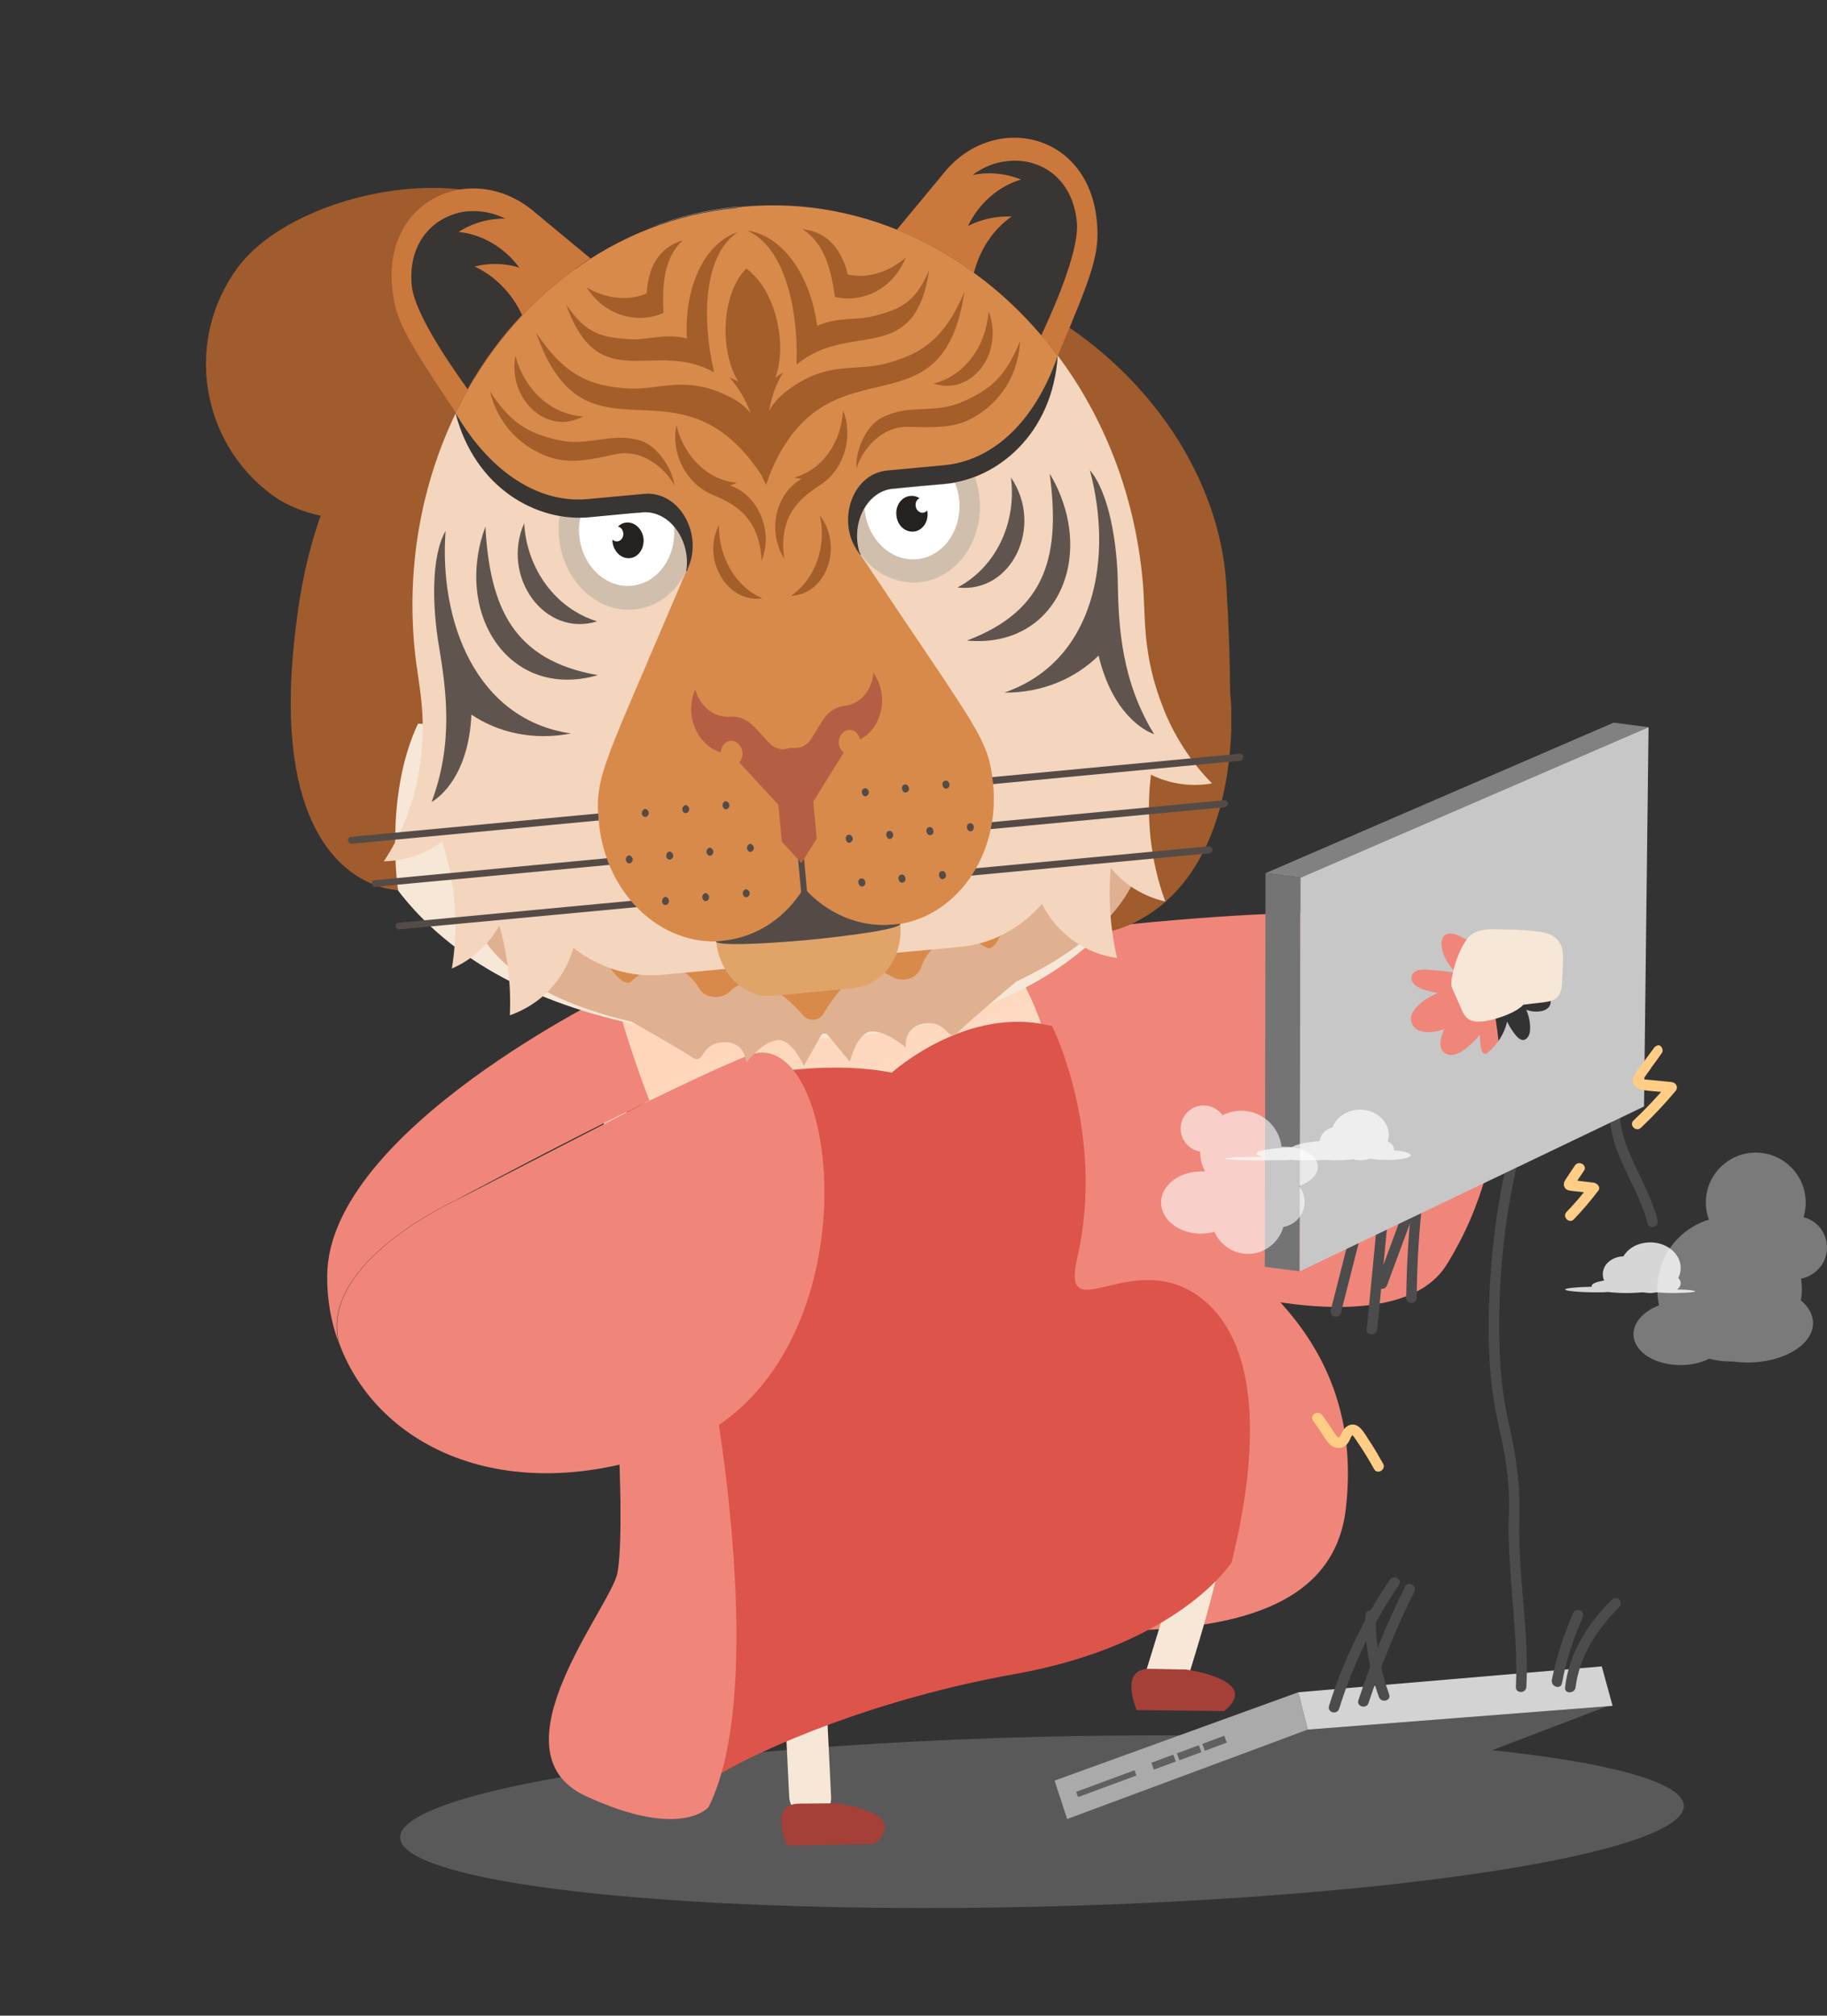 <?xml version="1.0" encoding="utf-8"?>
<!-- Generator: Adobe Illustrator 24.3.0, SVG Export Plug-In . SVG Version: 6.00 Build 0)  -->
<svg version="1.1" id="_x31_" xmlns="http://www.w3.org/2000/svg" xmlns:xlink="http://www.w3.org/1999/xlink" x="0px" y="0px"
	 viewBox="0 0 523.2 577.1" style="enable-background:new 0 0 523.2 577.1;" xml:space="preserve">
<rect x="0" y="0" width="523.2" height="577.1" fill="#333333" stroke="none"/>
<style type="text/css">
	.st0{opacity:0.8;}
	.st1{fill:#F0867A;}
	.st2{fill:#595959;}
	.st3{fill:#AAAAAA;}
	.st4{fill:#D3D3D3;}
	.st5{fill:#F7E7D6;}
	.st6{fill:#A54038;}
	.st7{fill:url(#XMLID_4_);}
	.st8{fill:#4C4C4C;}
	.st9{fill:#FFCD85;}
	.st10{fill:#DD544A;}
	.st11{fill:#818181;}
	.st12{fill:#747474;}
	.st13{fill:#C7C7C7;}
	.st14{opacity:0.35;fill:#FFFFFF;}
	.st15{opacity:0.7;fill:#FFFFFF;}
	.st16{opacity:0.8;fill:#FFFFFF;}
	.st17{fill:#606060;}
	.st18{opacity:0.6;fill:#FFFFFF;}
	.st19{clip-path:url(#SVGID_2_);fill:#E0B190;}
	.st20{clip-path:url(#SVGID_2_);fill:#D88A4B;}
	.st21{clip-path:url(#SVGID_2_);}
	.st22{clip-path:url(#SVGID_2_);fill:#E5D5C5;}
	.st23{clip-path:url(#SVGID_2_);fill:#E0A469;}
	.st24{clip-path:url(#SVGID_2_);fill:#544B47;}
	.st25{clip-path:url(#SVGID_2_);fill:#CB783C;}
	.st26{clip-path:url(#SVGID_2_);fill:#383532;}
	.st27{clip-path:url(#SVGID_2_);fill:#D0BFAD;}
	.st28{clip-path:url(#SVGID_2_);fill:#FFFFFF;}
	.st29{clip-path:url(#SVGID_2_);fill:#24211F;}
	.st30{clip-path:url(#SVGID_2_);fill:#263C5B;}
	.st31{clip-path:url(#SVGID_2_);fill:#5F554E;}
	.st32{clip-path:url(#SVGID_2_);fill:#A45E29;}
	.st33{clip-path:url(#SVGID_2_);fill:#B65E43;}
</style>
<g class="st0">
	<defs>
		
			<ellipse id="XMLID_3_" transform="matrix(1 -2.478853e-02 2.478853e-02 1 -12.833 7.556)" class="st0" cx="298.3" cy="521.4" rx="183.8" ry="24.3"/>
	</defs>
	<use xlink:href="#XMLID_3_"  style="overflow:visible;fill:#707070;"/>
	<clipPath id="XMLID_2_">
		<use xlink:href="#XMLID_3_"  style="overflow:visible;"/>
	</clipPath>
</g>
<path class="st1" d="M284.5,269.3c0,0,123.6-18,135.7,0s14.8,59.7-6,92.9c-20.8,33.2-135.3-9.9-143.4-40S284.5,269.3,284.5,269.3z"
	/>
<g>
	<polygon class="st2" points="305.6,520.8 374.5,495.2 460.3,488.5 394.8,513.5 	"/>
	<polygon class="st3" points="371.8,484.5 374.5,495.2 305.6,520.8 302,509.8 	"/>
	<polygon class="st4" points="371.8,484.5 374.5,495.2 461.8,488.4 458.7,477.1 	"/>
</g>
<path class="st1" d="M325.3,371.6"/>
<path class="st1" d="M295.5,267.8"/>
<g>
	<g>
		<path class="st5" d="M217.2,361.9c3.4,50.8,6.4,101.6,8.8,152.5c0.4,7.7,12.4,7.7,12,0c-2.4-50.8-5.4-101.7-8.8-152.5
			C228.7,354.2,216.7,354.2,217.2,361.9L217.2,361.9z"/>
	</g>
</g>
<path class="st6" d="M228.8,516.4l10.4-0.1c0,0,9.1,1,12.9,4.2c3.8,3.2-1.7,7.4-1.7,7.4l-25,0.5
	C225.5,528.4,219.8,516.5,228.8,516.4"/>
<path class="st1" d="M342.4,351.1c-7.5-9.1-14.4-26-21.9-50.4c-7.5-24.4-28.5-35.5-28.5-35.5l-11.1,5.8l24.1,95.6l21.7,100.1
	c32.8-1.1,55.8-9.9,58.7-34.7C391.5,380.1,349.9,360.3,342.4,351.1z"/>
<linearGradient id="XMLID_4_" gradientUnits="userSpaceOnUse" x1="222.924" y1="385.504" x2="219.598" y2="507.212" gradientTransform="matrix(0.9 -0.435 0.435 0.9 -149.602 43.207)">
	<stop  offset="0" style="stop-color:#FFD6BB"/>
	<stop  offset="1" style="stop-color:#F7E7D6"/>
</linearGradient>
<path id="XMLID_27_" class="st7" d="M171.9,290.4c0,0,1.8,69.7,4.2,80.8c2.4,11.1,5.1,36.3,71,25.9c65.9-10.4,58.1-35.3,58.1-35.3
	c-0.4-51.6-3.8-70.6-19.3-91.4L171.9,290.4z"/>
<g>
	<g>
		<path class="st8" d="M396,332.9c-1.5,15.9-3.1,31.8-4.6,47.7c-0.2,1.9,2.8,1.9,3,0c1.5-15.9,3.1-31.8,4.6-47.7
			C399.2,331,396.2,331,396,332.9L396,332.9z"/>
	</g>
</g>
<g>
	<g>
		<path class="st8" d="M404.3,340.2c-3.3,9-6.7,18-10,27c-0.7,1.8,2.2,2.6,2.9,0.8c3.3-9,6.7-18,10-27
			C407.9,339.2,405,338.4,404.3,340.2L404.3,340.2z"/>
	</g>
</g>
<g>
	<g>
		<path class="st8" d="M388.8,344.8c-2.6,10.1-5.1,20.2-7.7,30.3c-0.5,1.9,2.4,2.7,2.9,0.8c2.6-10.1,5.1-20.2,7.7-30.3
			C392.2,343.7,389.3,342.9,388.8,344.8L388.8,344.8z"/>
	</g>
</g>
<g>
	<g>
		<path class="st8" d="M404.1,346.2c-0.8,8.4-1.3,16.9-1.4,25.4c0,1.9,3,1.9,3,0c0.1-8.5,0.5-16.9,1.4-25.4
			C407.3,344.3,404.3,344.3,404.1,346.2L404.1,346.2z"/>
	</g>
</g>
<g>
	<g>
		<path class="st8" d="M431.5,332.9c-2.5,10.9-4,21.9-4.7,33c-0.7,10.7-0.8,21.8,0.6,32.5c0.7,4.9,1.7,9.7,2.8,14.5
			c1,4.9,1.7,9.9,1.9,14.8c0.2,3.6-0.1,7.3-0.1,10.9c0.1,4.6,0.4,9.1,0.7,13.7c0.7,10.2,1.9,20.5,1.4,30.7c-0.1,1.9,2.9,1.9,3,0
			c0.5-9-0.4-18-1.1-27c-0.4-4.7-0.7-9.3-0.9-14c-0.1-3.9,0-7.8,0-11.6c0-4.3-0.4-8.6-1.1-12.9c-0.7-5-2-9.9-2.9-14.8
			c-1.9-10.5-2-21.4-1.6-32c0.5-12.5,2.1-24.9,4.9-37.1C434.8,331.8,431.9,331,431.5,332.9L431.5,332.9z"/>
	</g>
</g>
<g>
	<g>
		<path class="st8" d="M391.9,487.6c3.6-10.9,8-21.6,13.1-31.9c0.9-1.7-1.7-3.2-2.6-1.5c-5.2,10.5-9.7,21.4-13.4,32.6
			C388.4,488.6,391.3,489.4,391.9,487.6L391.9,487.6z"/>
	</g>
</g>
<g>
	<g>
		<path class="st8" d="M383.5,489.2c3.9-12.6,9.7-24.5,17.1-35.4c1.1-1.6-1.5-3.1-2.6-1.5c-7.5,11.1-13.4,23.3-17.4,36.1
			C380,490.3,382.9,491.1,383.5,489.2L383.5,489.2z"/>
	</g>
</g>
<g>
	<g>
		<path class="st8" d="M397.8,485.1c-2.6-7.3-4-14.8-3.8-22.6c0.1-1.9-2.9-1.9-3,0c-0.2,8,1.2,15.9,3.9,23.4
			C395.6,487.7,398.5,486.9,397.8,485.1L397.8,485.1z"/>
	</g>
</g>
<g>
	<g>
		<path class="st8" d="M461.1,317.2c-1,12,7.9,21.9,10.7,33c0.5,1.9,3.4,1.1,2.9-0.8c-1.5-5.7-4.2-10.9-6.7-16.1
			c-2.3-5.1-4.5-10.4-4-16.1C464.3,315.2,461.3,315.2,461.1,317.2L461.1,317.2z"/>
	</g>
</g>
<g>
	<g>
		<path class="st8" d="M451.2,483.1c1.1-9,6.3-16.8,12.5-23c1.4-1.4-0.7-3.5-2.1-2.1c-6.9,6.8-12.3,15.3-13.4,25.1
			C447.9,485,450.9,485,451.2,483.1L451.2,483.1z"/>
	</g>
</g>
<g>
	<g>
		<path class="st8" d="M447.3,481.9c1.2-6.4,3.2-12.7,5.9-18.7c0.3-0.7,0.2-1.6-0.5-2.1c-0.6-0.4-1.7-0.2-2.1,0.5
			c-2.7,6.2-4.9,12.7-6.2,19.4C444.1,483,447,483.8,447.3,481.9L447.3,481.9z"/>
	</g>
</g>
<g>
	<g>
		<path class="st9" d="M376,406.7c0.8,1.2,1.6,2.3,2.4,3.5c0.7,1,1.3,2.2,2.2,3.1c1.8,1.9,4.4,1.7,5.7-0.6c0.2-0.4,0.4-0.8,0.6-1.3
			c0.1-0.1,0.3-0.4,0.4-0.5c0.1-0.3,0.2,0.2-0.1-0.1c0.8,0.8,1.4,1.9,2.1,2.9c1.5,2.2,2.9,4.6,4.2,6.9c0.9,1.7,3.5,0.2,2.6-1.5
			c-1.3-2.3-2.6-4.6-4.1-6.8c-1.2-1.8-2.8-5.2-5.5-4.3c-1.1,0.4-1.8,1.3-2.3,2.3c-0.2,0.4-0.4,0.7-0.6,1.1c-0.2,0.3-0.2,0.2-0.4,0.1
			c-0.9-0.7-1.4-1.8-2-2.7c-0.8-1.2-1.7-2.4-2.5-3.6C377.5,403.6,374.9,405.1,376,406.7L376,406.7z"/>
	</g>
</g>
<g>
	<g>
		<path class="st9" d="M451,333.7c-0.7,1.1-1.5,2.2-2.2,3.3c-0.3,0.5-0.7,1-0.9,1.6c-0.2,0.8,0.1,1.6,0.8,2c0.5,0.3,1.1,0.3,1.7,0.4
			c0.6,0.1,1.3,0.1,1.9,0.2c1.4,0.2,2.7,0.3,4.1,0.5c-0.4-0.8-0.9-1.5-1.3-2.3c-2,2.7-4.2,5.2-6.5,7.6c-1.3,1.4,0.8,3.5,2.1,2.1
			c2.5-2.6,4.8-5.3,7-8.2c0.8-1-0.3-2.1-1.3-2.3c-1.1-0.1-2.3-0.3-3.4-0.4c-0.5-0.1-1.1-0.1-1.6-0.2c-0.3,0-0.5-0.1-0.8-0.1
			c-0.1,0-0.6-0.2-0.3,0c0.2,0.2,0.4,0.4,0.5,0.5c0,0-0.1-0.1-0.1-0.1c0.1,0.3,0.1,0.5,0.2,0.8c-0.1,0.3-0.1,0.4,0,0.2
			c0-0.1,0.1-0.1,0.1-0.2c0.1-0.2,0.2-0.4,0.4-0.6c0.2-0.4,0.5-0.7,0.7-1.1c0.5-0.7,1-1.5,1.5-2.2
			C454.7,333.6,452.1,332.1,451,333.7L451,333.7z"/>
	</g>
</g>
<g>
	<g>
		<path class="st5" d="M262.8,393.3c13.1,0.5,25.4-3.9,38.1-6.4c6.7-1.3,13.3-1.1,20-2.1c3.1-0.4,6.1-1.2,9.2-1.2
			c2.8,0,3.8,1.2,5.2,3.7c3,5.5,3.2,12.3,4.2,18.4c1.4,8.3,1.6,16.3,0.6,24.6c-2,16.8-7.2,33-12.2,49.1c-2.3,7.4,9.3,10.6,11.6,3.2
			c5.6-18,11.2-36.3,12.9-55.2c0.8-9.3-0.3-18-1.7-27.1c-1.1-6.9-1.9-14.2-5.8-20.2c-3.9-6-9.1-8.8-16.1-8.4
			c-3.6,0.2-7.1,1.1-10.7,1.5c-3.6,0.4-7.2,0.3-10.8,0.7c-15,1.7-29.3,8.1-44.5,7.5C255.1,381,255.1,393.1,262.8,393.3L262.8,393.3z
			"/>
	</g>
</g>
<path class="st6" d="M329.3,477.8l10.4,0.2c0,0,9.1,1.2,12.7,4.6c3.7,3.4-1.9,7.3-1.9,7.3l-25-0.3
	C325.6,489.7,320.2,477.6,329.3,477.8"/>
<path class="st10" d="M179.2,317.8c0,0,43.4-17.1,76.2-10.7c0,0,21.6-19.6,45.9-13.3c0,0,15.4,30.7,7.2,66.3
	c-4.9,21.4,15.9-3.5,35.4,11.5c17,13,16.8,43.4,8.8,75.7c0,0-14.9,23.6-62.1,32c-38.9,6.9-72.1,21-85.8,29.4
	c0,0,14.8-64.6-5.3-109.8L179.2,317.8z"/>
<path class="st1" d="M204.5,399.6c0,0,15.4,84-1.6,117.8c0,0-7.8,9.5-35.2-3.2s7.2-54.1,9.1-63.8s0.2-41,0.2-41s21.6-15.6,22.3-4.4
	L204.5,399.6z"/>
<g>
	<polygon class="st11" points="372.4,251.3 362.4,250 462.1,206.9 472.1,208.2 	"/>
</g>
<g>
	<polygon class="st12" points="372.2,364 362.2,362.7 362.4,250 372.4,251.3 	"/>
</g>
<path class="st13" d="M472.1,208.2l-99.7,43.1L372.2,364l98.6-47.2L472.1,208.2z M443.9,287.7c-0.8,2-3.7,2.1-5.4,1.8
	c-0.5-0.1-0.9-0.2-1.4-0.4c0.3,0.7,0.5,1.4,0.7,2.1c0.4,1.6,0.8,4.7-0.5,6c-1.7,1.8-3.6-1.2-4.4-2.4c-0.5-0.7-0.9-1.5-1.3-2.3
	c-0.8,3.5-2.8,6.6-5.7,9c-0.6,0.5-1.4,0-1.6-0.7c-0.4-1.5-0.5-3-0.5-4.6c-0.6,0.8-1.3,1.5-2,2.2c-1.8,1.7-5,4.7-7.7,3.3
	c-2.6-1.3-1.5-4.9-0.5-7.1c-0.3,0.1-0.5,0.2-0.8,0.3c-2.5,0.8-7,1.3-8.4-1.7c-1.4-2.7,1.6-5.5,3.6-6.9c1.2-0.8,2.4-1.4,3.7-2
	c-1.2-0.2-2.4-0.5-3.5-0.8c-1.7-0.5-4.6-1.8-3.9-4.1c0.7-2.4,4.4-1.8,6.2-1.6c2.2,0.1,4.3,0.4,6.4,0.7c-1.2-1.3-2.3-2.7-3.1-4.3
	c-0.9-1.8-2-6,0.7-6.8c1.3-0.4,2.6,0.2,3.7,0.7c1.2,0.6,2.4,1.2,3.5,2c1.6,1.2,3,2.7,3.9,4.4c0.5-1.1,1.1-2.2,1.8-3.1
	c1-1.3,2.7-3.4,4.6-3.4c3.5-0.1,2.6,5.1,1.7,8.3c3.3-1.3,6.9-1.7,10.4-1.1c0.9,0.1,1.2,1.3,0.5,1.8c-2.1,1.6-4.4,3-6.8,4
	c1.1,0.4,2.1,0.9,3,1.6C442.4,283.6,444.7,285.7,443.9,287.7z"/>
<path class="st5" d="M433.2,284.5c-0.7,0.5-1.1,0.8-1.7,1.1c-0.8,0.4-1.7,0.8-2.6,1.1c-1.7,0.6-3,1-4.8,1.2c-0.2,0-0.5,0-0.7,0.1
	c0.2,0-0.4-0.1-0.2,0c0,0,0.2,0.2,0,0c-0.1-0.1-0.1,0-0.2-0.3c-0.2-0.4-0.4-0.8-0.5-1.2c0.2-0.3,0.3-0.6,0.3-0.9
	c0.1-0.6-0.1-1.2-0.4-1.6c-0.9-1.2-1.8-2.3-2.7-3.5c-0.3-0.4-0.7-0.7-1.1-0.8c-0.2-0.1-0.3-0.1-0.5-0.1c-0.5-0.1-1.2,0.1-1.6,0.4
	c-0.2,0.1-0.3,0.3-0.4,0.5c0,0-0.1,0.1-0.1,0.1c0,0,0,0.1-0.1,0.1c-0.3,0.4-0.4,1-0.2,1.6c0,0,0,0.1,0,0.1c0,0.1,0,0.1,0.1,0.2
	c0,0,0,0.1,0,0.1c0,0,0,0.1,0,0.1c0.7,1.6,1.4,3.1,2.1,4.7c0.5,1.1,0.9,2.4,1.7,3.4c1,1.3,2.5,1.7,4.1,1.6c2.2-0.1,4.4-0.7,6.4-1.4
	c2-0.7,4-1.6,5.6-2.9C438.1,286.3,435.5,282.7,433.2,284.5z"/>
<path class="st14" d="M523.2,357.2c0-4.2-2.8-7.7-6.7-8.7c0.4-1.3,0.6-2.8,0.6-4.2c0-7.9-6.4-14.3-14.3-14.3
	c-7.9,0-14.3,6.4-14.3,14.3c0,1.7,0.3,3.4,0.9,4.9c-8.6,2.6-14.8,10.5-14.8,19.9c0,1.6,0.2,3.1,0.5,4.6c-4.5,1.8-7.5,5-7.3,8.6
	c0.3,5.1,6.8,8.9,14.5,8.5c2.7-0.1,5.2-0.8,7.2-1.8c1.8,0.5,3.8,0.8,5.8,0.8c0.3,0,0.7,0,1,0c1.4,0.2,2.8,0.3,4.2,0.3
	c10.3,0,18.7-5.1,18.7-11.3c0-2.4-1.3-4.7-3.5-6.5c0.2-1,0.3-2.1,0.3-3.2c0-1-0.1-2-0.2-3C520.1,365.2,523.2,361.5,523.2,357.2z"/>
<path class="st15" d="M399.2,329.4c0-0.1,0-0.2,0-0.3c0-1-0.7-1.8-1.8-2.3c0.2-0.6,0.3-1.3,0.3-1.9c0-3.9-3.7-7.2-8.2-7.2
	c-3.7,0-6.8,2.1-7.9,5.1c-1.9,0.4-3.4,1.9-3.7,3.9c-3.8,0.3-6.8,0.9-8,1.8c-5.9,0.2-10.1,0.9-10.1,1.8c0,0.3,0.7,0.6,1.8,0.9
	c-6,0-10.7,0.2-10.7,0.5c0,0.3,5.3,0.5,11.8,0.5c2.7,0,5.1,0,7.1-0.1c1.5,0.1,3,0.1,4.7,0.1c1.7,0,3.4,0,5-0.1
	c0.8,0,1.7,0.1,2.5,0.1c0.2,0,0.3,0,0.5,0c0,0,0,0,0.1,0c0,0,0,0,0.1,0c1.7,0,3.3-0.1,4.8-0.3c0.7,0.2,1.4,0.3,2.1,0.3
	c1,0,2-0.2,2.9-0.5c1.2,0.3,2.9,0.4,4.9,0.4c3.7,0,6.6-0.6,6.6-1.4C403.8,330.1,401.9,329.5,399.2,329.4z"/>
<path class="st16" d="M480.3,369.2c0.6-0.5,1-1.1,1-1.8c0-0.6-0.3-1.1-0.7-1.5c0.5-0.9,0.7-1.9,0.7-2.9c0-4-3.9-7.3-8.7-7.3
	c-3.4,0-6.3,1.6-7.7,4c-3.3,0.1-5.9,2.3-5.9,5.1c0,0.6,0.1,1.3,0.4,1.8c-2.2,0.4-3.6,0.9-3.6,1.6c0,0.1,0,0.1,0.1,0.2
	c-4.3,0.1-7.7,0.4-7.7,0.8c0,0.4,4,0.8,8.9,0.8c1.2,0,2.4,0,3.4-0.1c1.6,0.2,3.5,0.3,5.5,0.3c1.6,0,3.2-0.1,4.5-0.2
	c0.7,0.1,1.4,0.2,2.1,0.2c0.6,0,1.2-0.1,1.8-0.2c1.2,0.1,2.8,0.2,4.6,0.2c3.5,0,6.4-0.2,6.4-0.5
	C485.5,369.5,483.3,369.2,480.3,369.2z"/>
<g>
	<path class="st1" d="M130.4,343.7c0,0,29.1-15.7,55.6-28.6l0,0c0,0-7-17.7-9.9-31.1c0,0-82,39.6-82.4,81.1
		c-0.1,6.8,1.1,13.4,3.3,19.4C91.2,361.5,130.4,343.7,130.4,343.7z"/>
	<path class="st1" d="M214.2,302.2c-7.6,3.1-17.7,7.8-28.1,12.9l-55.6,28.6c0,0-39.2,17.8-33.4,40.7c0,0,0,0.1,0,0.1
		c11.2,30.5,49.4,48.5,97.4,29.5C252,391.4,241.1,291.3,214.2,302.2z"/>
</g>
<rect x="307.7" y="510" transform="matrix(0.938 -0.347 0.347 0.938 -157.413 141.41)" class="st17" width="17.8" height="1.6"/>
<rect x="329.7" y="503.6" transform="matrix(0.938 -0.347 0.347 0.938 -154.297 146.717)" class="st17" width="6.7" height="2.1"/>
<rect x="337" y="500.9" transform="matrix(0.938 -0.347 0.347 0.938 -152.9 149.096)" class="st17" width="6.7" height="2.1"/>
<rect x="344.3" y="498.2" transform="matrix(0.938 -0.347 0.347 0.938 -151.52 151.446)" class="st17" width="6.7" height="2.1"/>
<path class="st5" d="M447.5,277.6c0.1-1.7,0.2-3.6,0-5.3c-0.5-3.4-3.2-5.1-6.4-5.5c-3.5-0.5-7.1-0.7-10.6-0.7
	c-3.7-0.1-8.1-0.5-10.5,2.9c-2.3,3.3-3.6,7.4-4.3,11.3c-0.2,1.3,0.7,2.2,1.7,2.4c0.2,1.2,0.6,2.5,1.2,3.5c1.9,3,6.4,2.1,9.5,2
	c3.7-0.1,7.4-0.4,11.1-0.9c1.7-0.2,3.5-0.3,5.1-0.8c1.8-0.6,2.6-1.9,2.9-3.7C447.4,281.1,447.4,279.3,447.5,277.6z M430.5,270.6
	C430.1,270.3,430.5,270.4,430.5,270.6L430.5,270.6z"/>
<path class="st18" d="M377.4,334.1c0-3.2-4.3-5.8-9.5-5.8c-0.3,0-0.6,0-0.9,0c-0.7-5.8-5.6-10.3-11.6-10.3c-1.9,0-3.7,0.5-5.3,1.3
	c-1.2-1.7-3.2-2.8-5.4-2.8c-3.7,0-6.6,3-6.6,6.6c0,3.3,2.4,6.1,5.6,6.6c0,0,0,0.1,0,0.1c0,2,0.5,3.9,1.4,5.6c-0.4,0-0.8,0-1.2,0
	c-6.3,0-11.4,4-11.4,8.9s5.1,8.9,11.4,8.9c1.4,0,2.7-0.2,3.9-0.5c1.6,3.7,5.3,6.3,9.6,6.3c4.8,0,8.9-3.3,10.1-7.7
	c3.5-0.6,6.1-3.6,6.1-7.2c0-1.7-0.6-3.3-1.6-4.5C375.2,338.4,377.4,336.4,377.4,334.1z"/>
<g>
	<g>
		<path class="st9" d="M473.6,300.1c-1.3,1.8-2.6,3.5-3.9,5.3c-1,1.4-2.8,3.2-1.9,5c0.8,1.7,2.8,1.7,4.4,1.9
			c2.2,0.2,4.4,0.4,6.6,0.6c-0.4-0.9-0.7-1.7-1.1-2.6c-3.1,3.7-6.4,7.2-9.9,10.5c-1.4,1.3,0.7,3.4,2.1,2.1c3.5-3.3,6.8-6.8,9.9-10.5
			c0.9-1,0.3-2.4-1.1-2.6c-1.7-0.2-3.3-0.3-5-0.5c-0.8-0.1-1.5-0.1-2.3-0.2c-0.2,0-0.7-0.2-0.9-0.1c-0.1,0-0.2,0-0.3-0.1
			c0,0.5,0.1,0.6,0.2,0.3c0.2-0.1,0.4-0.5,0.5-0.7c0.2-0.3,0.5-0.7,0.7-1c0.5-0.7,1-1.3,1.4-2c1-1.3,1.9-2.6,2.9-4
			c0.5-0.7,0.1-1.7-0.5-2.1C474.9,299.1,474.1,299.4,473.6,300.1L473.6,300.1z"/>
	</g>
</g>
<g>
	<g>
		<defs>
			<path id="XMLID_24_" d="M151.1,61.1c20.7,15.2,25.1,44.3,9.9,65s-62.5,30.8-83.1,15.6s-25.1-44.3-9.9-65S130.4,45.9,151.1,61.1z"
				/>
		</defs>
		<use xlink:href="#XMLID_24_"  style="overflow:visible;fill:#A05C2D;"/>
		<clipPath id="XMLID_5_">
			<use xlink:href="#XMLID_24_"  style="overflow:visible;"/>
		</clipPath>
	</g>
	<g>
		<defs>
			<path id="XMLID_22_" d="M337.7,208.9c0.9,64.2-57.4,92.4-125.8,88.3c-69-4.2-118.5-37.5-114.6-102.8
				c3.4-55.7,59.9-97.7,126.3-93.7C290,104.7,336.9,153,337.7,208.9"/>
		</defs>
		<use xlink:href="#XMLID_22_"  style="overflow:visible;fill:#F7E7D6;"/>
		<clipPath id="XMLID_6_">
			<use xlink:href="#XMLID_22_"  style="overflow:visible;"/>
		</clipPath>
	</g>
	<g>
		<defs>
			<path id="XMLID_20_" d="M352.6,209.3c0,0,0-0.1,0-0.1c0-1.9,0-3.7,0-5.5c0-1.6-0.1-3.2-0.3-4.8c-0.2-19.3-1.2-32.4-1.2-32.4
				C348.5,128,314.3,80,242.6,70.3c-59.2-8-82,15.3-88.2,23.7c-10.4,0-19.5,3.2-27.3,8.7c-16.6,9.5-35.6,29.6-41.7,71.6
				c-1.2,8.6-1.9,16.2-2.1,23c-1.2,46.2,19.4,55.3,27.5,57.1l0,0c2,0.4,3.2,0.5,3.2,0.5s-4.1-26.9,5.7-47.7l0,0
				c48.8,2.1,98.9-39.4,98.9-39.4c1.9,11-8.8,19.9-8.8,19.9c26.4-2.5,38.3-35.3,38.3-35.3c34.1-7.4,52.1,21.4,52.1,21.4
				s8.3,9.8,13.1,32.1c0.2,1,0.4,1.9,0.6,3c0,0,6.3,32.9,1.2,58.3C315.2,267.2,350.2,264.2,352.6,209.3z"/>
		</defs>
		<use xlink:href="#XMLID_20_"  style="overflow:visible;fill:#A05C2D;"/>
		<clipPath id="XMLID_7_">
			<use xlink:href="#XMLID_20_"  style="overflow:visible;"/>
		</clipPath>
	</g>
	<g>
		<defs>
			
				<rect id="SVGID_1_" x="87.7" y="23.3" transform="matrix(0.996 -9.354813e-02 9.354813e-02 0.996 -14.618 21.496)" width="268.4" height="286.6"/>
		</defs>
		<clipPath id="SVGID_2_">
			<use xlink:href="#SVGID_1_"  style="overflow:visible;"/>
		</clipPath>
		<path class="st19" d="M327,239.3c-2.4-26-47.5-43-100.7-38c-53.2,5-94.3,30.1-91.9,56.1c1.5,16.3,19.9,29.1,46.4,35.1
			c4.3,2.4,14.2,8.1,17.2,10.1c3.9,2.6,2.3-3.7,8.9-4.2c6.6-0.4,6.8,5.8,6.8,5.8s4.4-5.7,8.7-6.4c4.3-0.7,7.8,7.4,7.8,7.4l4.9-8.7
			c0.4-0.7,1.4-0.8,1.9-0.2l6.4,7.7c0,0,2-8.6,6.3-8.7c4.3-0.1,9.7,4.6,9.7,4.6s-0.9-6.1,5.6-6.9c6.5-0.8,6.2,5.7,9.5,2.4
			c3.1-3.1,15.1-13.2,16.6-14.4C314.2,270.1,328.5,254.9,327,239.3"/>
		<path class="st20" d="M285,246.5c-23.5-0.6-51.7,4.5-55.3,5.2c-0.3,0-0.5,0.1-0.8,0.1c-3.7,0-32.4,0.2-55.3,5.2
			c-14.1,3.1-18.2,10.4-19.2,16.1c-0.6,3.2,2.8-1.2,6.5-2.1c1.8-0.4,3.9-0.7,6.3-0.5c2.2,0.1,3.7,1.3,4.9,2.9
			c1.8,2.6,6.4,9.9,8.8,7.5c1.5-1.5,3.4-2.7,5.8-3.4c6.9-1.9,11.1,1.3,13.6,5.6c1.7,2.8,6.3,3.2,8.8,0.7c1.1-1.1,2.5-1.9,4.1-2.4
			c5.8-1.7,12.8,4.8,16.8,9.3c1.7,1.9,4.6,1.7,5.9-0.6c3.1-5.2,8.8-12.8,14.8-12.2c1.7,0.2,3.2,0.8,4.5,1.6c3,2,7.4,0.8,8.5-2.4
			c1.7-4.8,5.2-8.7,12.3-8.1c2.4,0.2,4.6,1.1,6.3,2.2c2.8,1.9,5.2-6.1,6.5-9c0.8-1.8,2.1-3.3,4.2-3.8c2.3-0.6,4.4-0.7,6.3-0.6
			c3.8,0.2,8.7,3.8,7.5,0.8C304.8,253.3,299.4,246.9,285,246.5"/>
		<g class="st21">
			<defs>
				<path id="XMLID_18_" d="M230.2,254.2c6.6,7.3,15.8,11.4,25.5,10.5c17.8-1.7,30.6-19.6,28.7-40c-1.3-13.5-4.3-15.4-38.2-66.3
					c0.1,0.2,0.2,0.3,0.4,0.5c-0.1-0.3-0.2-0.5-0.3-0.8l-0.2,0.2c-6.5-8.8-2.1-22.6,8.2-23.6l16.2-1.5c13.2-1.2,25.5-11.6,32.4-31.4
					c13.2,17.6,22,39.7,24.3,64.1c1,10.2-0.4,21,6,37l0,0c2.8,7.2,7.7,15.2,13.9,21.4c-5.7,1-11.9,0.3-17.5-2.5
					c-1.5,12.1-0.1,24.8,4.1,36.3c-6.2-1.4-11.7-4.8-15.6-9.6c-0.8,8.7-0.1,17.7,1.8,25.8c-4.4-0.6-8.7-2.3-12.4-4.9
					c-3.7-2.6-6.9-6.2-9.1-10.6c-6.3,7.2-14.6,11.5-23.5,12.3l-85.3,8c-8.9,0.8-17.9-1.9-25.4-7.7c-1.3,4.7-3.8,8.8-6.9,12.1
					c-3.2,3.3-7.1,5.7-11.3,7.2c0.4-8.4-0.6-17.3-3-25.7c-3,5.4-7.8,9.8-13.6,12.3c2-12.1,1-24.8-2.8-36.4c-5,3.8-11,5.6-16.7,5.7
					c4.9-7.2,8.2-16,9.7-23.6l0,0c3.4-16.9,0-27.3-0.9-37.4c-2.3-24.4,2.3-47.7,11.9-67.5c10.4,18.2,24.5,26.1,37.6,24.8l16.2-1.5
					c10.3-1,17.2,11.8,12.4,21.6l-0.2-0.2c0,0.3-0.1,0.6-0.1,0.8c0.1-0.2,0.2-0.4,0.3-0.5c-23.9,56.3-26.5,58.7-25.2,72.2
					c1.9,20.4,17.9,35.6,35.6,34C216.8,268.4,225.1,262.6,230.2,254.2"/>
			</defs>
			<use xlink:href="#XMLID_18_"  style="overflow:visible;fill:#F4D5BD;"/>
			<clipPath id="XMLID_8_">
				<use xlink:href="#XMLID_18_"  style="overflow:visible;"/>
			</clipPath>
		</g>
		<path class="st22" d="M211.9,59.2c0.2,0,0.4,0,0.6-0.1c9.5-0.9,18.8-0.3,27.8,1.5c-8.9-1.8-18.2-2.4-27.7-1.5
			C212.4,59.2,212.2,59.2,211.9,59.2c-0.2,0.1-0.5,0.1-0.7,0.1c-9.4,0.9-18.5,3.2-26.9,6.6c8.5-3.5,17.5-5.8,27-6.7
			C211.5,59.3,211.7,59.2,211.9,59.2"/>
		<path class="st23" d="M230.3,254.4c7.3,7.9,17.4,11.9,27.5,10.1c0.9,9.4-5,17.6-13.2,18.4l-23.1,2.2c-8.2,0.8-15.5-6.2-16.4-15.6
			C215.4,269.3,224.6,263.5,230.3,254.4"/>
		<path class="st24" d="M356,216.7c0.1,0.5-0.3,1-0.8,1.1l-70.9,6.7c-0.1-0.7-0.1-1.3-0.2-2l71-6.7C355.5,215.7,356,216.1,356,216.7
			"/>
		<path class="st24" d="M99.7,240.7c0.1,0.5,0.5,0.9,0.9,0.9l70.9-6.7c-0.1-0.7-0.1-1.3-0.1-2l-71,6.7
			C100,239.7,99.6,240.2,99.7,240.7"/>
		<path class="st24" d="M351.6,230c0.1,0.5-0.3,1-0.8,1.1l-67.3,6.3c0.1-0.7,0.3-1.3,0.4-2l66.7-6.3
			C351.1,229,351.5,229.4,351.6,230"/>
		<path class="st24" d="M106.5,253c0.1,0.5,0.5,0.9,0.9,0.9l67.3-6.3c-0.3-0.6-0.5-1.3-0.7-1.9l-66.7,6.3
			C106.8,252,106.4,252.4,106.5,253"/>
		<path class="st24" d="M347.2,243.2c0.1,0.5-0.3,1-0.8,1.1l-68.3,6.4c0.4-0.7,0.9-1.4,1.3-2.1l66.9-6.3
			C346.7,242.3,347.1,242.7,347.2,243.2"/>
		<path class="st24" d="M113.3,265.2c0.1,0.5,0.5,0.9,0.9,0.9l68.3-6.4c-0.6-0.6-1.1-1.2-1.6-1.8l-66.9,6.3
			C113.6,264.2,113.3,264.7,113.3,265.2"/>
		<g class="st21">
			<defs>
				<path id="XMLID_14_" d="M211.9,59.3c0.2,0,0.5,0,0.7-0.1c35.6-3.3,68.7,13.8,90.3,42.7c0,0,0,0,0,0
					c-6.9,19.8-19.2,30.2-32.4,31.4l-16.2,1.5c-10.3,1-14.7,14.8-8.2,23.6l0.2-0.2c0.1,0.3,0.2,0.5,0.3,0.8
					c-0.1-0.2-0.3-0.3-0.4-0.5c33.9,50.9,37,52.8,38.2,66.3c1.9,20.4-10.9,38.3-28.7,40c-9.7,0.9-18.9-3.2-25.5-10.5
					c-5.2,8.4-13.4,14.2-23.1,15.1c-17.8,1.7-33.7-13.5-35.6-34c-1.3-13.5,1.3-15.9,25.2-72.2c-0.1,0.2-0.2,0.4-0.3,0.5
					c0-0.3,0.1-0.6,0.1-0.8l0.2,0.2c4.8-9.8-2.2-22.6-12.4-21.6l-16.2,1.5c-13.2,1.2-27.2-6.7-37.6-24.8c0,0,0,0,0,0
					c15.8-32.4,45.2-55.4,80.8-58.7C211.4,59.3,211.7,59.3,211.9,59.3"/>
			</defs>
			<use xlink:href="#XMLID_14_"  style="overflow:visible;fill:#D88A4B;"/>
			<clipPath id="XMLID_9_">
				<use xlink:href="#XMLID_14_"  style="overflow:visible;"/>
			</clipPath>
		</g>
		<path class="st20" d="M290.1,87.3c1,0.9,1.9,1.9,2.8,2.8C292,89.2,291,88.2,290.1,87.3"/>
		<path class="st20" d="M140.4,101.4c-0.8,1.1-1.5,2.2-2.3,3.3C138.9,103.6,139.6,102.5,140.4,101.4"/>
		<path class="st20" d="M262.6,68.3l-0.2,0.2c0-0.1,0-0.2,0-0.3C262.5,68.2,262.5,68.2,262.6,68.3"/>
		<path class="st20" d="M163.8,77.5l0.2,0.2c0-0.1-0.1-0.2-0.1-0.3C163.9,77.5,163.9,77.5,163.8,77.5"/>
		<path class="st20" d="M300.9,107c0.4-1,0.9-2,1.3-3.1l-1.2,3.2L300.9,107z"/>
		<path class="st20" d="M133.4,122.8c-0.6-0.9-1.2-1.8-1.8-2.8L133.4,122.8L133.4,122.8z"/>
		<path class="st25" d="M314.1,63.3c0.9,9.3-1.1,14.7-11.2,38.6c-12.2-16.3-28.1-28.9-46.1-36.1l13.1-15.8
			C284,31.9,311.7,37.5,314.1,63.3"/>
		<path class="st25" d="M112.3,82.3c0.9,9.3,3.8,14.3,18.2,35.8c8.9-18.3,22.2-33.6,38.6-44.1l-15.8-13.1
			C136,45.8,109.8,56.4,112.3,82.3"/>
		<path class="st26" d="M308.4,63.8c0.5,5.7-3.2,17.3-10.2,32.2c-5.8-6.8-12.2-12.8-19.3-17.9c1.7-6.7,5.6-12.5,10.8-16.1
			c-4.5-0.2-8.8,0.8-12.5,2.7c3.2-6.6,8.8-11.4,15.2-13.3c-4.8-1.9-9.6-2.2-13.9-1.3c3.1-2.3,6.6-3.7,10.3-4
			C297.4,45.2,307.2,50.5,308.4,63.8"/>
		<path class="st26" d="M117.9,81.7c0.5,5.7,6.4,16.4,16,29.7c4.4-7.7,9.6-14.9,15.6-21.2c-2.9-6.3-7.8-11.2-13.6-13.9
			c4.4-1.1,8.8-0.9,12.8,0.3c-4.4-5.9-10.7-9.5-17.4-10.2c4.3-2.7,9-3.9,13.4-3.8c-3.4-1.7-7.1-2.4-10.9-2.1
			C125.3,61.4,116.7,68.4,117.9,81.7"/>
		<path class="st24" d="M230.2,254.2c6.6,7.3,15.7,11.4,25.4,10.5c0.7-0.1,1.5-0.1,2.2-0.2c0.1,1.4-13,3.3-26.2,4.6
			c-13.2,1.2-26.4,1.8-26.6,0.4c0.7,0,1.4-0.1,2.2-0.2C216.9,268.3,225.1,262.6,230.2,254.2"/>
		<path class="st27" d="M280.5,142.6c1.2,12.3-6.6,23.1-17.3,24.1c-6.6,0.6-12.8-2.6-16.8-8.1c-1.6-4.5-1-9.5,1.2-13.1
			c1.8-3.1,4.6-5.3,8.2-5.6c3-0.3,14.9-1.4,15.2-1.4c0.8-0.1,1.7-0.2,2.5-0.3c1.9-0.3,3.8-0.9,5.7-1.6
			C279.8,138.4,280.3,140.5,280.5,142.6"/>
		<path class="st27" d="M160.1,154c1.2,12.3,10.8,21.5,21.5,20.5c6.6-0.6,12.1-5,15-11.1c0.7-4.7-0.8-9.5-3.6-12.7
			c-2.3-2.7-5.5-4.3-9.1-4c-3,0.3-14.9,1.4-15.2,1.4c-0.8,0.1-1.7,0.1-2.5,0.1c-1.9,0-3.9-0.1-5.9-0.5
			C159.9,149.7,159.9,151.8,160.1,154"/>
		<path class="st28" d="M274.7,143.2c0.8,8.6-4.6,16.2-12.1,16.9c-7.5,0.7-14.2-5.7-15-14.3c0-0.1,0-0.1,0-0.2
			c1.8-3.1,4.6-5.3,8.2-5.6c3-0.3,14.9-1.4,15.2-1.4c0.8-0.1,1.7-0.2,2.5-0.3C274.1,139.7,274.5,141.4,274.7,143.2"/>
		<path class="st28" d="M165.9,153.4c0.8,8.6,7.5,15,15,14.3c7.5-0.7,12.9-8.3,12.1-16.9c0-0.1,0-0.1,0-0.2c-2.3-2.7-5.5-4.3-9.1-4
			c-3,0.3-14.9,1.4-15.2,1.4c-0.8,0.1-1.7,0.1-2.5,0.1C165.8,149.9,165.7,151.6,165.9,153.4"/>
		<path class="st29" d="M265.6,146.7c0.3,2.8-1.5,5.3-4,5.5c-2.5,0.2-4.7-1.9-4.9-4.7c-0.3-2.8,1.5-5.3,4-5.5
			C263.1,141.7,265.4,143.8,265.6,146.7"/>
		<path class="st29" d="M175.4,155.1c0.3,2.8,2.5,4.9,4.9,4.7c2.5-0.2,4.2-2.7,4-5.5c-0.3-2.8-2.5-4.9-4.9-4.7
			C177,149.8,175.2,152.3,175.4,155.1"/>
		<path class="st30" d="M246.2,158.1c0.1,0.3,0.2,0.5,0.3,0.8c-0.1-0.2-0.3-0.3-0.4-0.5l-0.1-0.1L246.2,158.1z"/>
		<path class="st30" d="M196.7,162.7c0,0.3-0.1,0.6-0.1,0.9c0.1-0.2,0.2-0.4,0.3-0.5l0.1-0.1L196.7,162.7z"/>
		<path class="st30" d="M257.1,139.8l-1.4,0.1c0.2,0,0.5-0.1,0.7-0.1C256.7,139.8,256.9,139.8,257.1,139.8"/>
		<path class="st30" d="M182.5,146.8l1.4-0.1c-0.2,0-0.5,0-0.7,0C183,146.7,182.7,146.7,182.5,146.8"/>
		<path class="st28" d="M266,144.5c0.1,1.2-0.6,2.2-1.7,2.3c-1,0.1-2-0.8-2.1-2c-0.1-1.2,0.6-2.2,1.7-2.3
			C264.9,142.4,265.8,143.3,266,144.5"/>
		<path class="st28" d="M174.7,153c0.1,1.2,1,2.1,2.1,2c1-0.1,1.8-1.1,1.7-2.3c-0.1-1.2-1-2.1-2.1-2
			C175.3,150.8,174.6,151.9,174.7,153"/>
		<path class="st24" d="M229.1,242.3c0.5,0,0.9,0.3,0.9,0.8l2,21.7c0,0.5-0.3,0.9-0.8,1c-0.5,0-0.9-0.3-0.9-0.8l-2-21.7
			C228.3,242.8,228.7,242.4,229.1,242.3"/>
		<path class="st24" d="M243.3,241.3c-0.5,0.1-1-0.4-1.1-1.1c-0.1-0.6,0.3-1.2,0.9-1.2c0.5-0.1,1,0.4,1.1,1.1
			C244.2,240.7,243.8,241.2,243.3,241.3"/>
		<path class="st24" d="M215,243.9c0.5-0.1,0.9-0.6,0.9-1.2c-0.1-0.6-0.6-1.1-1.1-1.1c-0.5,0.1-0.9,0.6-0.9,1.2
			C214,243.5,214.5,244,215,243.9"/>
		<path class="st24" d="M254.9,240.2c-0.5,0.1-1-0.4-1.1-1.1c-0.1-0.6,0.3-1.2,0.9-1.2c0.5-0.1,1,0.4,1.1,1.1
			C255.8,239.6,255.4,240.1,254.9,240.2"/>
		<path class="st24" d="M203.4,245c0.5-0.1,0.9-0.6,0.9-1.2c-0.1-0.6-0.6-1.1-1.1-1.1c-0.5,0.1-0.9,0.6-0.9,1.2
			C202.4,244.6,202.9,245.1,203.4,245"/>
		<path class="st24" d="M266.4,239.1c-0.5,0.1-1-0.4-1.1-1.1c-0.1-0.6,0.3-1.2,0.9-1.2c0.5-0.1,1,0.4,1.1,1.1
			C267.4,238.5,267,239.1,266.4,239.1"/>
		<path class="st24" d="M191.9,246.1c0.5-0.1,0.9-0.6,0.9-1.2c-0.1-0.6-0.6-1.1-1.1-1.1c-0.5,0.1-0.9,0.6-0.9,1.2
			C190.8,245.7,191.3,246.2,191.9,246.1"/>
		<path class="st24" d="M278,238c-0.5,0.1-1-0.4-1.1-1.1c-0.1-0.6,0.3-1.2,0.9-1.2c0.5-0.1,1,0.4,1.1,1.1
			C278.9,237.4,278.5,238,278,238"/>
		<path class="st24" d="M180.3,247.2c0.5-0.1,0.9-0.6,0.9-1.2c-0.1-0.6-0.6-1.1-1.1-1.1c-0.5,0.1-0.9,0.6-0.9,1.2
			C179.3,246.8,179.8,247.3,180.3,247.2"/>
		<path class="st24" d="M247.9,228c-0.5,0.1-1-0.4-1.1-1.1c-0.1-0.6,0.3-1.2,0.9-1.2c0.5-0.1,1,0.4,1.1,1.1
			C248.8,227.4,248.4,227.9,247.9,228"/>
		<path class="st24" d="M208,231.7c0.5-0.1,0.9-0.6,0.9-1.2c-0.1-0.6-0.6-1.1-1.1-1.1c-0.5,0.1-0.9,0.6-0.9,1.2
			C207,231.3,207.5,231.8,208,231.7"/>
		<path class="st24" d="M259.4,226.9c-0.5,0.1-1-0.4-1.1-1.1c-0.1-0.6,0.3-1.2,0.9-1.2c0.5-0.1,1,0.4,1.1,1.1
			C260.4,226.3,260,226.8,259.4,226.9"/>
		<path class="st24" d="M196.5,232.8c0.5-0.1,0.9-0.6,0.9-1.2c-0.1-0.6-0.6-1.1-1.1-1.1c-0.5,0.1-0.9,0.6-0.9,1.2
			C195.4,232.4,195.9,232.9,196.5,232.8"/>
		<path class="st24" d="M271,225.8c-0.5,0.1-1-0.4-1.1-1.1c-0.1-0.6,0.3-1.2,0.9-1.2c0.5-0.1,1,0.4,1.1,1.1
			C272,225.2,271.6,225.7,271,225.8"/>
		<path class="st24" d="M184.9,233.9c0.5-0.1,0.9-0.6,0.9-1.2c-0.1-0.6-0.6-1.1-1.1-1.1c-0.5,0.1-0.9,0.6-0.9,1.2
			C183.8,233.5,184.3,233.9,184.9,233.9"/>
		<path class="st24" d="M246.9,253.8c-0.5,0.1-1-0.4-1.1-1.1c-0.1-0.6,0.3-1.2,0.9-1.2c0.5-0.1,1,0.4,1.1,1.1
			S247.4,253.8,246.9,253.8"/>
		<path class="st24" d="M213.8,256.9c0.5-0.1,0.9-0.6,0.9-1.2c-0.1-0.6-0.6-1.1-1.1-1.1c-0.5,0.1-0.9,0.6-0.9,1.2
			C212.8,256.5,213.3,257,213.8,256.9"/>
		<path class="st24" d="M258.4,252.7c-0.5,0.1-1-0.4-1.1-1.1c-0.1-0.6,0.3-1.2,0.9-1.2c0.5-0.1,1,0.4,1.1,1.1
			C259.4,252.1,259,252.7,258.4,252.7"/>
		<path class="st24" d="M202.2,258c0.5-0.1,0.9-0.6,0.9-1.2c-0.1-0.6-0.6-1.1-1.1-1.1c-0.5,0.1-0.9,0.6-0.9,1.2
			C201.2,257.6,201.7,258.1,202.2,258"/>
		<path class="st24" d="M270,251.7c-0.5,0.1-1-0.4-1.1-1.1c-0.1-0.6,0.3-1.2,0.9-1.2c0.5-0.1,1,0.4,1.1,1.1
			C271,251,270.6,251.6,270,251.7"/>
		<path class="st24" d="M190.7,259.1c0.5-0.1,0.9-0.6,0.9-1.2c-0.1-0.6-0.6-1.1-1.1-1.1c-0.5,0.1-0.9,0.6-0.9,1.2
			C189.6,258.7,190.1,259.2,190.7,259.1"/>
		<path class="st26" d="M302.9,101.9c-1.5,22.5-17.4,35.2-32,36.6c-0.3,0-12.2,1.1-15.2,1.4c-7.9,0.8-12.3,10.7-9.3,19
			c-7.2-8.7-2.8-23.2,7.7-24.2l16.2-1.5C283.6,132,296,121.7,302.9,101.9"/>
		<path class="st26" d="M130.4,118.1c5.6,21.9,23.6,31.4,38.3,30c0.3,0,12.2-1.2,15.2-1.4c7.9-0.7,14.1,8.2,12.6,17
			c5.4-9.9-1.6-23.3-12.1-22.3l-16.2,1.5C155.1,144.1,140.9,136.2,130.4,118.1"/>
		<path class="st31" d="M246.5,158.9c-1-1.3-1.8-2.6-2.4-4.1c0.7,1.4,1.4,2.7,2.3,3.8C246.4,158.7,246.4,158.8,246.5,158.9"/>
		<path class="st31" d="M196.5,163.6c0.8-1.4,1.3-2.9,1.6-4.5c-0.4,1.5-0.9,2.9-1.6,4.2C196.6,163.4,196.6,163.5,196.5,163.6"/>
		<path class="st32" d="M275,115.3c-7.9,3.2-14.9,0.3-22.5,4.3c-4.8,2.4-7.7,10.1-7.2,14.5c0.9-3.6,6-12.2,15.1-11.9
			c10.4,0.4,14.7-0.2,19.9-3.6c7.3-4.8,11.4-12.4,11.8-20.9C288.1,107.6,283.7,111.7,275,115.3"/>
		<path class="st32" d="M160.4,126.1c8.3,1.7,14.7-2.4,22.9,0c5.1,1.5,9.4,8.5,9.8,12.9c-1.6-3.4-8.2-10.9-17.1-8.9
			c-10.2,2.3-14.5,2.5-20.2,0.2c-8.1-3.4-13.5-10-15.5-18.3C146,120.9,151.2,124.2,160.4,126.1"/>
		<path class="st32" d="M219.4,138.8c0.3-0.9,0.6-1.8,1-2.8c0.4-1,0.8-2,1.3-3.1c17.1-36.1,48.2-7.4,54.5-49.4
			c-5.9,14.1-12.9,18-22.6,20.6c-8.9,2.4-17.2-1.1-29,8.4c-1.5,1.2-3.1,2.8-4.3,5.1c0.6-3.9,1.9-7.7,4-11c-0.8,0.5-1.6,1-2.3,1.6
			c3.6-9.3,0.2-25.3-8.3-31.3c-7.3,7.4-7.6,23.8-2.3,32.3c-0.8-0.4-1.6-0.8-2.5-1.1c2.6,2.9,4.7,6.4,6,10.1c-1.7-2-3.5-3.3-5.2-4.2
			c-13.4-7.1-20.9-2.1-30.1-2.8c-10.1-0.7-17.6-3.2-26.1-16c14,40.1,39.3,6.1,62.8,38.3c0.7,0.9,1.3,1.8,1.9,2.8
			C218.5,137.1,219,138,219.4,138.8"/>
		<path class="st32" d="M228.1,104.4c15.3-12.8,33.8,1,38-27.1c-4.1,9.9-9.1,11.4-15.9,13.2c-4.8,1.3-10.1,0.1-16.2,2.8
			c-1.8-14.1-9.7-25.9-20.1-27.3C224.1,70.3,228.7,87.1,228.1,104.4"/>
		<path class="st32" d="M204.5,106.6c-17.4-9.7-33,7.3-42.4-19.5c5.9,9,11,9.5,18.1,10c5,0.4,10-1.8,16.5-0.2
			c-0.8-14.2,4.7-27.2,14.7-30.5C202,72.4,200.6,89.7,204.5,106.6"/>
		<path class="st32" d="M283.1,89.1c-0.7,10.3-7.2,18.7-15.8,20.7C278.2,113.5,287.7,101.1,283.1,89.1"/>
		<path class="st32" d="M147.6,101.8c2.6,10,10.5,17,19.4,17.4C156.9,124.9,145.3,114.5,147.6,101.8"/>
		<path class="st32" d="M226.5,170.6c10.1-0.4,15.1-14.1,8.3-23C236.8,156.7,233.3,166,226.5,170.6"/>
		<path class="st32" d="M218.3,171.3c-10,1.5-17.5-11.1-12.4-21C205.7,159.6,210.8,168.1,218.3,171.3"/>
		<path class="st32" d="M227.5,136.7c0.7,0.2,1.4,0.3,2.1,0.4c-7.1,3.8-10.2,14.5-5,22.9c-2-13.6,6.1-18.3,10.8-21.5
			c6.5-4.5,9-13.7,6-21.1C241,126.8,235.3,134.6,227.5,136.7"/>
		<path class="st32" d="M211,138.2c-0.6,0.3-1.3,0.6-2,0.8c7.6,2.4,12.7,12.4,9.1,21.6c-0.6-13.8-9.4-16.9-14.6-19.2
			c-7.2-3.3-11.4-11.7-9.8-19.6C196,131,203,137.6,211,138.2"/>
		<path class="st32" d="M239.1,85c7.9,1.9,16.7-2.3,20.3-11.3c-4.6,4-10.6,6.2-16.6,4.9c-1.7-7-5.7-12.2-13-13
			C236.5,69.9,238.1,78,239.1,85"/>
		<path class="st32" d="M190,89.6c-7.4,3.3-16.9,0.8-22-7.3c5.3,3.1,11.6,4.1,17.2,1.7c0.4-7.2,3.3-13.1,10.3-15.2
			C189.7,74.3,189.7,82.6,190,89.6"/>
		<path class="st31" d="M274.2,168.2c10.8-5.7,17-18.2,15.3-31.5C299,150.6,289.8,170,274.2,168.2"/>
		<path class="st31" d="M171,177.9c-11.7-3.6-20.1-14.7-20.9-28.1C143.4,165.2,156,182.6,171,177.9"/>
		<path class="st31" d="M276.9,183.4c23.3-8.8,26.7-25.1,23.7-47.8C314.3,158.5,303.1,185.8,276.9,183.4"/>
		<path class="st31" d="M171.2,193.3c-24.5-4.3-30.9-19.7-32.2-42.5C129.8,175.8,145.9,200.6,171.2,193.3"/>
		<path class="st31" d="M320.1,166.7c-0.2-11.4-2.5-25.6-8-32.1c6.7,25,1.6,54.7-24.5,63.7c11.1,0.1,20.5-4.2,27-10.6
			c4,16.7,13.2,21.6,15.9,22.5C321.3,195.2,320.3,179.9,320.1,166.7"/>
		<path class="st31" d="M125.7,185c-1.9-11.3-2.3-25.6,1.9-33c-1.9,25.8,8.6,54,35.9,58c-10.9,2.1-20.9-0.3-28.5-5.4
			c-0.8,17.2-8.9,23.6-11.4,25C129.8,213.1,127.9,198,125.7,185"/>
		<path class="st33" d="M226.5,214.1c0.6,0.1,1.3,0.1,2,0c1.5-0.2,2.9-1.1,3.7-2.4c1.7-2.7,0.5-0.8,3.3-5.3c1.7-2.7,3.8-4,6.3-4.3
			c4.5-0.4,8-4.5,8.3-9.5c4.7,6.6,2.4,16-3.8,19.1c-0.4-1.7-1.8-2.9-3.3-2.7c-1.7,0.2-2.9,1.9-2.8,3.8c0.1,1.1,0.7,2.1,1.4,2.7
			c-3,4.8-8.7,14-8.7,14l1,10.6l-4.4,7l-5.6-6.1l-1-10.6c0,0-7.3-7.9-11.2-12.1c0.6-0.7,1-1.8,0.9-2.9c-0.2-2-1.7-3.4-3.4-3.3
			c-1.5,0.1-2.7,1.6-2.8,3.3c-6.6-1.9-10.6-10.7-7.3-18c1.3,4.8,5.4,8.2,10,7.8c2.5-0.2,4.8,0.7,7,3c3.6,3.9,2.1,2.3,4.3,4.6
			c1.1,1.2,2.6,1.8,4.1,1.7C225.2,214.4,225.8,214.3,226.5,214.1"/>
	</g>
</g>
</svg>
